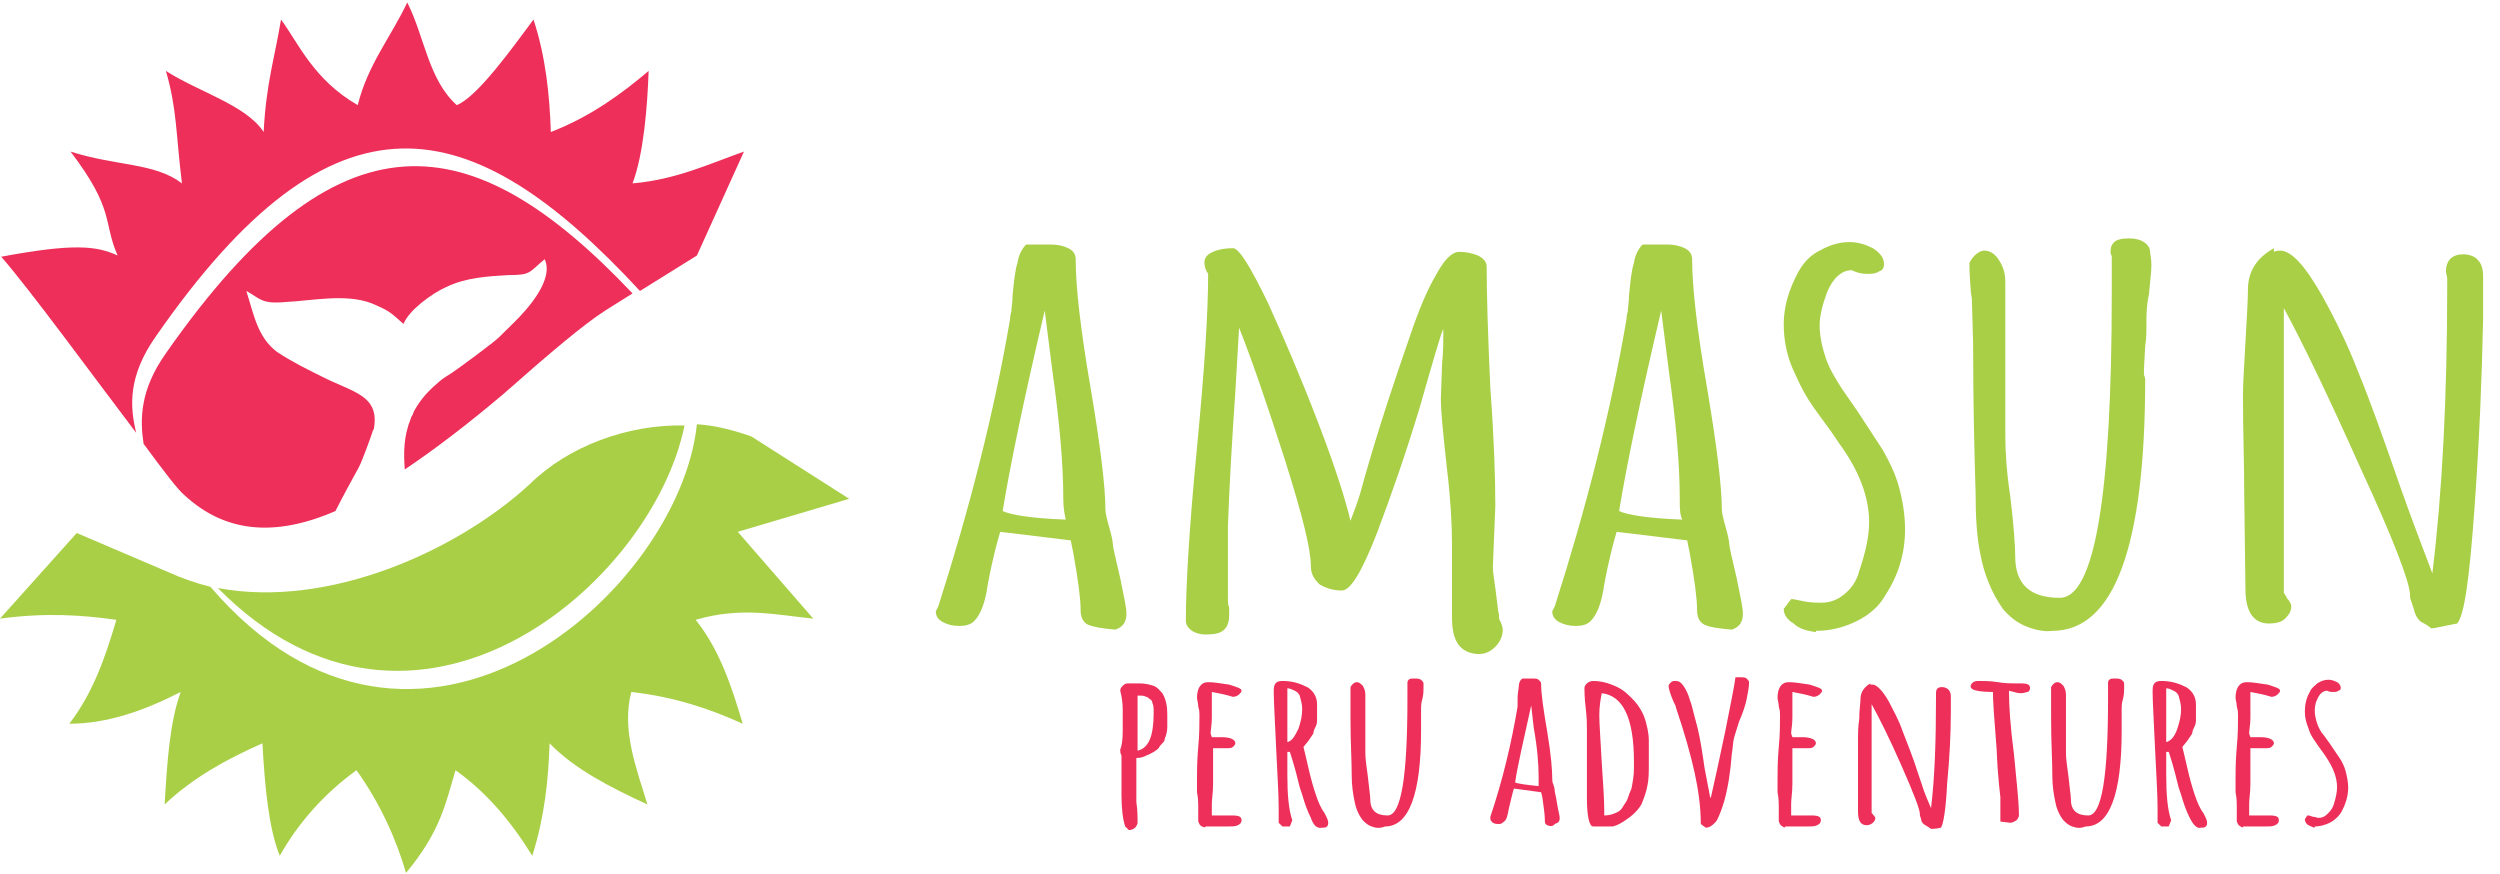 <svg width="143" height="50" viewBox="0 0 143 50" fill="none" xmlns="http://www.w3.org/2000/svg">
<g clip-path="url(#clip0_3437_501)">
<path d="M62.237 35.735C61.954 35.595 61.812 35.315 61.812 34.895C61.812 34.266 61.671 33.147 61.388 31.609L61.246 30.909L57.21 30.42C57.069 30.909 56.785 31.888 56.502 33.427C56.361 34.476 56.077 35.175 55.723 35.525C55.511 35.735 55.228 35.804 54.874 35.804C54.52 35.804 54.236 35.735 53.953 35.595C53.67 35.455 53.528 35.245 53.528 34.965L53.599 34.825L53.67 34.686C55.44 29.161 56.856 23.637 57.777 18.252C57.777 18.182 57.777 18.042 57.847 17.832C57.847 17.623 57.918 17.343 57.918 16.923C57.989 16.154 58.06 15.455 58.201 15.035C58.272 14.546 58.485 14.196 58.697 13.986H60.113C60.467 13.986 60.821 14.056 61.104 14.196C61.388 14.336 61.529 14.546 61.529 14.825C61.529 16.434 61.812 18.881 62.379 22.168C62.945 25.525 63.229 27.832 63.229 29.161C63.229 29.301 63.299 29.651 63.441 30.14C63.583 30.63 63.653 30.979 63.653 31.119C63.653 31.259 63.795 31.888 64.078 33.077C64.291 34.126 64.432 34.756 64.432 35.105C64.432 35.595 64.22 35.874 63.795 36.014C63.016 35.944 62.591 35.874 62.237 35.735ZM60.821 28.532C60.821 26.574 60.609 24.126 60.184 21.119L59.759 17.763C58.556 22.867 57.777 26.644 57.352 29.231C57.777 29.441 58.98 29.651 60.963 29.721C60.892 29.441 60.821 29.021 60.821 28.532Z" fill="#A8CF45"/>
<path d="M83.054 35.315V33.217V31.119C83.054 30.07 82.983 28.602 82.771 26.854C82.558 24.896 82.417 23.567 82.417 22.798L82.488 20.77C82.558 20.21 82.558 19.511 82.558 18.812C82.417 19.091 81.992 20.56 81.213 23.287C80.434 25.875 79.585 28.322 78.735 30.56C77.885 32.728 77.248 33.777 76.752 33.777C76.257 33.777 75.832 33.637 75.478 33.427C75.195 33.147 74.982 32.868 74.982 32.378C74.982 31.399 74.487 29.441 73.495 26.294C72.504 23.217 71.654 20.7 70.876 18.742L70.663 22.378C70.451 25.455 70.309 28.042 70.238 30.07C70.238 32.168 70.238 33.567 70.238 34.266C70.238 34.406 70.238 34.616 70.309 34.756V35.175C70.309 35.525 70.238 35.805 70.026 36.014C69.814 36.224 69.46 36.294 68.964 36.294C68.681 36.294 68.397 36.224 68.185 36.084C67.973 35.944 67.831 35.735 67.831 35.525C67.831 33.357 68.043 30 68.468 25.595C68.893 21.189 69.106 17.903 69.106 15.665C68.964 15.455 68.893 15.245 68.893 15.036C68.893 14.756 69.035 14.546 69.389 14.406C69.672 14.266 70.097 14.196 70.522 14.196C70.876 14.196 71.513 15.245 72.504 17.273C73.425 19.301 74.416 21.609 75.407 24.196C76.398 26.784 76.965 28.602 77.248 29.791C77.46 29.231 77.673 28.672 77.814 28.182L78.027 27.413C78.877 24.406 79.797 21.679 80.647 19.231C81.142 17.763 81.638 16.574 82.134 15.735C82.629 14.826 83.054 14.406 83.479 14.406C83.833 14.406 84.187 14.476 84.541 14.616C84.824 14.756 85.037 14.966 85.037 15.245C85.037 16.784 85.107 19.161 85.249 22.238C85.462 25.105 85.532 27.343 85.532 28.951L85.461 30.7L85.391 32.448C85.391 32.728 85.462 33.077 85.532 33.637L85.674 34.756C85.674 34.965 85.745 35.105 85.745 35.175C85.745 35.315 85.745 35.315 85.745 35.385C85.886 35.665 85.957 35.875 85.957 36.014C85.957 36.364 85.816 36.714 85.532 36.993C85.249 37.273 84.966 37.413 84.541 37.413C83.479 37.343 83.054 36.644 83.054 35.315Z" fill="#A8CF45"/>
<path d="M97.498 35.735C97.215 35.595 97.073 35.315 97.073 34.895C97.073 34.266 96.932 33.147 96.648 31.609L96.507 30.909L92.471 30.42C92.329 30.909 92.046 31.888 91.763 33.427C91.621 34.476 91.338 35.175 90.984 35.525C90.772 35.735 90.488 35.804 90.134 35.804C89.78 35.804 89.497 35.735 89.214 35.595C88.931 35.455 88.789 35.245 88.789 34.965L88.86 34.825L88.931 34.686C90.701 29.161 92.117 23.637 93.037 18.252C93.037 18.182 93.037 18.042 93.108 17.832C93.108 17.623 93.179 17.343 93.179 16.923C93.25 16.154 93.321 15.455 93.462 15.035C93.533 14.546 93.745 14.196 93.958 13.986H95.374C95.728 13.986 96.082 14.056 96.365 14.196C96.648 14.336 96.79 14.546 96.79 14.825C96.79 16.434 97.073 18.881 97.64 22.168C98.206 25.525 98.489 27.832 98.489 29.161C98.489 29.301 98.56 29.651 98.702 30.14C98.843 30.63 98.914 30.979 98.914 31.119C98.914 31.259 99.056 31.888 99.339 33.077C99.551 34.126 99.693 34.756 99.693 35.105C99.693 35.595 99.481 35.874 99.056 36.014C98.277 35.944 97.781 35.874 97.498 35.735ZM96.082 28.532C96.082 26.574 95.87 24.126 95.445 21.119L95.02 17.763C93.816 22.867 93.037 26.644 92.612 29.231C93.037 29.441 94.241 29.651 96.224 29.721C96.082 29.441 96.082 29.021 96.082 28.532Z" fill="#A8CF45"/>
<path d="M102.596 35.665C102.242 35.455 102.03 35.175 102.03 34.826L102.455 34.266C102.596 34.266 102.879 34.336 103.233 34.406C103.658 34.476 103.942 34.476 104.154 34.476C104.65 34.476 105.074 34.336 105.499 33.986C105.924 33.637 106.207 33.217 106.349 32.658C106.703 31.609 106.915 30.7 106.915 29.861C106.915 28.462 106.349 26.924 105.216 25.385L104.791 24.756C104.296 24.056 103.8 23.427 103.446 22.868C103.092 22.308 102.809 21.679 102.525 21.049C102.171 20.21 102.03 19.371 102.03 18.532C102.03 17.553 102.313 16.574 102.879 15.525C103.163 15.036 103.517 14.616 104.083 14.336C104.579 14.056 105.145 13.847 105.782 13.847C106.278 13.847 106.703 13.986 107.128 14.196C107.553 14.476 107.765 14.756 107.765 15.105C107.765 15.315 107.694 15.455 107.482 15.525C107.269 15.665 107.057 15.665 106.774 15.665C106.49 15.665 106.207 15.595 105.924 15.455C105.358 15.455 104.862 15.875 104.508 16.714C104.225 17.483 104.083 18.112 104.083 18.602C104.083 19.231 104.225 19.861 104.437 20.49C104.65 21.119 105.004 21.679 105.358 22.238L106.278 23.567L107.694 25.735C108.048 26.364 108.402 27.064 108.615 27.833C108.827 28.602 108.969 29.441 108.969 30.28C108.969 31.609 108.615 32.868 107.836 34.056C107.482 34.686 106.915 35.175 106.207 35.525C105.499 35.875 104.72 36.084 103.871 36.084V36.154C103.304 36.084 102.879 35.945 102.596 35.665Z" fill="#A8CF45"/>
<path d="M115.837 35.805C115.341 35.595 114.916 35.245 114.562 34.825C113.925 33.916 113.5 32.867 113.288 31.749C113.075 30.77 113.004 29.581 113.004 28.182C112.934 25.875 112.863 23.007 112.863 19.651L112.792 17.133C112.792 16.993 112.721 16.784 112.721 16.504C112.65 15.665 112.65 15.175 112.65 15.035C112.863 14.616 113.217 14.336 113.5 14.336C113.854 14.336 114.137 14.546 114.35 14.896C114.633 15.315 114.704 15.735 114.704 16.154V24.965C114.704 25.805 114.775 26.993 114.987 28.392C115.199 30.14 115.27 31.329 115.27 31.819C115.27 33.427 116.12 34.196 117.819 34.196C119.802 34.196 120.793 28.392 120.793 16.784V14.965V14.686C120.793 14.616 120.722 14.546 120.722 14.406C120.722 14.126 120.793 13.986 120.935 13.847C121.076 13.707 121.359 13.637 121.784 13.637C122.138 13.637 122.421 13.707 122.634 13.847C122.846 13.986 122.988 14.196 122.988 14.406C122.988 14.546 123.059 14.756 123.059 15.175C123.059 15.525 122.988 16.084 122.917 16.854C122.775 17.483 122.775 18.042 122.775 18.462C122.775 18.951 122.775 19.371 122.705 19.791L122.634 21.119V21.399C122.634 21.469 122.705 21.609 122.705 21.679C122.705 31.259 120.935 36.084 117.394 36.084C116.899 36.154 116.332 36.014 115.837 35.805Z" fill="#A8CF45"/>
<path d="M138.423 35.525C138.282 35.385 138.14 35.175 138.069 34.826L137.857 34.196V34.126V34.056C137.857 33.357 136.937 30.91 135.025 26.784C133.184 22.658 131.697 19.581 130.635 17.623V33.917L130.777 34.126C130.777 34.196 130.847 34.266 130.918 34.336C130.989 34.476 131.06 34.546 131.06 34.686C131.06 34.965 130.918 35.175 130.706 35.385C130.493 35.595 130.139 35.665 129.785 35.665C128.936 35.665 128.44 35.035 128.44 33.707L128.369 28.182C128.369 26.504 128.298 24.686 128.298 22.588C128.298 21.889 128.369 20.91 128.44 19.581C128.511 18.252 128.582 17.203 128.582 16.574C128.582 15.525 129.077 14.756 130.068 14.196V14.406C130.21 14.336 130.352 14.336 130.422 14.336C131.06 14.336 131.839 15.175 132.83 16.924C133.609 18.322 134.317 19.791 134.883 21.259C135.52 22.798 136.299 24.965 137.291 27.833L137.715 29.021C138.353 30.77 138.848 32.029 139.131 32.798C139.698 28.182 139.981 22.658 139.981 16.364V15.944C139.981 15.805 139.91 15.665 139.91 15.525C139.91 14.896 140.264 14.546 140.902 14.546C141.256 14.546 141.61 14.686 141.751 14.896C141.964 15.105 142.034 15.455 142.034 15.805V18.252C141.964 21.609 141.822 25.175 141.539 29.091C141.256 33.008 140.972 35.175 140.548 35.665C139.769 35.805 139.273 35.944 139.061 35.944C138.848 35.735 138.636 35.665 138.423 35.525Z" fill="#A8CF45"/>
<path d="M64.361 47.273C64.22 46.853 64.149 46.224 64.149 45.455V44.336C64.149 43.986 64.149 43.636 64.149 43.217C64.078 43.077 64.078 43.007 64.078 42.937V42.867C64.149 42.727 64.22 42.377 64.22 41.818V41.259C64.22 41.049 64.22 40.909 64.22 40.629C64.22 40.14 64.149 39.79 64.078 39.51C64.078 39.37 64.149 39.301 64.22 39.231C64.29 39.161 64.361 39.091 64.503 39.091H65.211C65.494 39.091 65.777 39.161 65.99 39.231C66.202 39.301 66.344 39.51 66.486 39.65C66.698 40 66.769 40.419 66.769 40.839C66.769 41.189 66.769 41.398 66.769 41.608C66.769 41.818 66.698 42.098 66.627 42.238C66.627 42.377 66.556 42.447 66.486 42.517C66.415 42.587 66.344 42.657 66.273 42.797C66.132 42.937 65.919 43.077 65.565 43.217C65.423 43.287 65.282 43.357 64.999 43.357V44.755V45.524V45.874C65.069 46.364 65.069 46.713 65.069 47.063C65.069 47.133 64.999 47.273 64.928 47.343C64.857 47.413 64.715 47.482 64.574 47.482L64.361 47.273ZM65.99 40.769C65.99 40.559 65.99 40.35 65.919 40.21C65.919 40.14 65.848 40 65.777 40C65.707 39.93 65.636 39.86 65.565 39.86C65.423 39.79 65.353 39.79 65.211 39.79C65.211 39.79 65.14 39.79 65.069 39.79V40.489C65.069 40.979 65.069 41.398 65.069 41.818C65.069 42.238 65.069 42.517 65.069 42.657V42.937C65.707 42.797 65.99 42.098 65.99 40.769Z" fill="#ED2F59"/>
<path d="M68.751 47.272C68.609 47.202 68.609 47.132 68.539 46.992V46.643V46.363C68.539 46.293 68.539 46.223 68.539 46.083C68.539 45.944 68.539 45.664 68.468 45.314V44.545C68.468 44.125 68.468 43.566 68.539 42.727C68.609 42.028 68.609 41.398 68.609 40.909C68.609 40.769 68.609 40.629 68.539 40.419C68.539 40.209 68.468 39.999 68.468 39.93C68.468 39.37 68.68 39.02 69.105 39.02C69.459 39.02 69.813 39.09 70.309 39.16C70.734 39.3 71.017 39.37 71.017 39.51C71.017 39.58 70.946 39.65 70.875 39.72C70.804 39.79 70.663 39.86 70.521 39.86C70.096 39.72 69.671 39.65 69.317 39.58C69.317 39.72 69.317 39.86 69.317 40.139C69.317 40.489 69.317 40.769 69.317 41.048C69.317 41.468 69.247 41.748 69.247 41.958L69.317 42.167H69.601C69.671 42.167 69.813 42.167 69.884 42.167C70.379 42.167 70.663 42.307 70.663 42.517C70.663 42.587 70.592 42.657 70.521 42.727C70.45 42.797 70.309 42.797 70.167 42.797C69.955 42.797 69.813 42.797 69.742 42.797H69.388C69.388 43.007 69.388 43.356 69.388 43.706C69.388 44.125 69.388 44.475 69.388 44.825C69.388 45.314 69.317 45.734 69.317 45.944C69.317 46.433 69.317 46.643 69.317 46.643H69.813C69.955 46.643 70.238 46.643 70.45 46.643C70.875 46.643 71.017 46.713 71.017 46.923C71.017 47.062 70.946 47.132 70.804 47.202C70.663 47.272 70.521 47.272 70.309 47.272H68.963C68.963 47.342 68.893 47.342 68.751 47.272Z" fill="#ED2F59"/>
<path d="M74.982 46.783C74.77 46.364 74.628 45.944 74.486 45.455L74.345 45.035C74.062 43.846 73.849 43.217 73.778 43.007H73.637C73.637 43.217 73.637 43.497 73.637 43.636V44.336C73.637 45.455 73.708 46.294 73.92 46.923L73.778 47.273H73.353L73.141 47.063V46.224C73.141 45.455 73.07 44.336 72.999 42.867C72.929 41.259 72.858 40.14 72.858 39.511C72.858 39.091 72.999 38.951 73.353 38.951C73.92 38.951 74.345 39.091 74.77 39.301C75.124 39.511 75.336 39.86 75.336 40.28V41.119C75.336 41.259 75.336 41.399 75.265 41.539C75.195 41.678 75.124 41.818 75.124 41.958L74.84 42.378L74.557 42.727L74.628 43.007L74.84 43.916C74.982 44.546 75.124 45.035 75.265 45.455C75.407 45.874 75.549 46.224 75.761 46.504L75.832 46.644C75.903 46.783 75.973 46.923 75.973 47.063C75.973 47.133 75.973 47.203 75.903 47.273C75.832 47.343 75.761 47.343 75.619 47.343C75.336 47.413 75.124 47.203 74.982 46.783ZM74.274 41.678C74.416 41.259 74.486 40.909 74.486 40.56C74.486 40.28 74.416 40.07 74.345 39.79C74.274 39.651 74.203 39.581 74.062 39.511C73.92 39.441 73.778 39.371 73.637 39.371V39.441V39.581V41.049C73.637 41.469 73.637 41.958 73.637 42.448C73.92 42.378 74.062 42.098 74.274 41.678Z" fill="#ED2F59"/>
<path d="M78.452 47.273C78.239 47.203 78.098 47.063 77.956 46.923C77.673 46.574 77.531 46.154 77.46 45.735C77.39 45.385 77.319 44.895 77.319 44.406C77.319 43.497 77.248 42.448 77.248 41.119V40.14C77.248 40.07 77.248 40 77.248 39.861C77.248 39.581 77.248 39.371 77.248 39.301C77.319 39.161 77.46 39.021 77.602 39.021C77.744 39.021 77.814 39.091 77.956 39.231C78.027 39.371 78.098 39.511 78.098 39.721V43.077C78.098 43.427 78.168 43.846 78.239 44.406C78.31 45.105 78.381 45.525 78.381 45.735C78.381 46.364 78.735 46.644 79.372 46.644C80.151 46.644 80.505 44.406 80.505 40V39.301V39.161V39.091C80.505 39.021 80.505 38.951 80.576 38.882C80.647 38.812 80.718 38.812 80.93 38.812C81.072 38.812 81.142 38.812 81.284 38.882C81.355 38.951 81.425 39.021 81.425 39.091C81.425 39.161 81.425 39.231 81.425 39.371C81.425 39.511 81.425 39.721 81.355 40C81.284 40.21 81.284 40.42 81.284 40.63C81.284 40.84 81.284 40.979 81.284 41.119V41.609V41.679C81.284 41.679 81.284 41.749 81.284 41.819C81.284 45.455 80.576 47.273 79.231 47.273C78.877 47.413 78.664 47.343 78.452 47.273Z" fill="#ED2F59"/>
<path d="M88.506 47.203C88.364 47.133 88.364 47.063 88.364 46.853C88.364 46.574 88.293 46.154 88.222 45.595L88.151 45.315L86.594 45.105C86.523 45.315 86.452 45.665 86.311 46.224C86.24 46.644 86.169 46.923 86.027 46.993C85.957 47.063 85.886 47.133 85.744 47.133C85.603 47.133 85.532 47.133 85.39 47.063C85.319 46.993 85.249 46.923 85.249 46.853V46.784V46.714C85.957 44.616 86.452 42.518 86.806 40.42C86.806 40.42 86.806 40.35 86.806 40.28C86.806 40.21 86.806 40.07 86.806 39.93C86.806 39.651 86.877 39.371 86.877 39.231C86.877 39.091 86.948 38.882 87.09 38.812H87.656C87.797 38.812 87.939 38.812 88.01 38.882C88.081 38.951 88.151 39.021 88.151 39.091C88.151 39.721 88.293 40.63 88.506 41.888C88.718 43.147 88.789 44.056 88.789 44.546C88.789 44.616 88.789 44.756 88.86 44.895C88.93 45.105 88.93 45.175 88.93 45.245C88.93 45.315 89.001 45.525 89.072 46.014C89.143 46.434 89.214 46.644 89.214 46.784C89.214 46.993 89.143 47.063 88.93 47.133C88.86 47.273 88.647 47.273 88.506 47.203ZM88.01 44.476C88.01 43.707 87.939 42.797 87.727 41.609L87.585 40.35C87.16 42.308 86.806 43.777 86.665 44.756C86.806 44.825 87.302 44.895 88.01 44.965C88.01 44.825 88.01 44.686 88.01 44.476Z" fill="#ED2F59"/>
<path d="M90.772 45.664V43.706C90.772 43.147 90.772 42.448 90.772 41.748C90.772 41.469 90.772 41.049 90.701 40.49C90.63 39.86 90.63 39.511 90.63 39.371C90.63 39.231 90.701 39.161 90.772 39.091C90.842 39.021 90.984 38.951 91.126 38.951C91.48 38.951 91.834 39.021 92.188 39.161C92.542 39.301 92.825 39.441 93.108 39.72C93.674 40.21 94.028 40.769 94.17 41.399C94.241 41.678 94.312 42.028 94.312 42.308C94.312 42.448 94.312 42.518 94.312 42.587V42.937V43.636C94.312 44.196 94.312 44.546 94.241 44.895C94.17 45.315 94.028 45.664 93.887 46.014C93.674 46.364 93.391 46.644 92.966 46.923C92.754 47.063 92.542 47.203 92.258 47.273H91.126C90.913 47.273 90.772 46.713 90.772 45.664ZM92.4 46.504C92.612 46.434 92.754 46.294 92.825 46.154C92.896 46.014 93.037 45.874 93.108 45.664C93.179 45.455 93.25 45.245 93.32 45.105C93.391 44.755 93.462 44.336 93.462 43.986C93.462 43.916 93.462 43.776 93.462 43.567C93.462 41.049 92.825 39.79 91.621 39.651C91.55 40 91.48 40.42 91.48 40.909C91.48 41.399 91.55 42.308 91.621 43.636C91.692 44.755 91.763 45.664 91.763 46.364V46.644C92.046 46.644 92.258 46.574 92.4 46.504Z" fill="#ED2F59"/>
<path d="M97.286 47.133C97.286 46.154 97.144 45.175 96.932 44.196C96.719 43.217 96.365 41.958 95.87 40.489C95.87 40.419 95.799 40.28 95.728 40.14C95.516 39.65 95.445 39.371 95.445 39.231C95.445 39.161 95.516 39.091 95.586 39.021C95.657 38.951 95.728 38.951 95.87 38.951C96.011 38.951 96.153 39.021 96.294 39.231C96.436 39.441 96.578 39.72 96.648 40C96.79 40.35 96.861 40.769 97.002 41.259C97.144 41.748 97.286 42.447 97.427 43.426L97.498 43.916L97.711 45.035C97.781 45.315 97.781 45.524 97.852 45.664C98.065 44.755 98.348 43.426 98.702 41.748C98.985 40.28 99.198 39.301 99.268 38.741H99.622C99.693 38.741 99.835 38.741 99.906 38.811C99.976 38.881 100.047 38.951 100.047 39.021C100.047 39.301 99.976 39.65 99.906 40C99.835 40.35 99.693 40.769 99.481 41.259C99.339 41.678 99.268 41.958 99.198 42.168C99.127 42.378 99.127 42.727 99.056 43.147C98.985 44.126 98.844 45.035 98.631 45.804C98.489 46.294 98.348 46.643 98.206 46.923C97.994 47.203 97.781 47.343 97.569 47.343L97.286 47.133Z" fill="#ED2F59"/>
<path d="M101.959 47.272C101.817 47.202 101.817 47.132 101.746 46.992V46.643V46.363C101.746 46.293 101.746 46.223 101.746 46.083C101.746 45.944 101.746 45.664 101.675 45.314V44.545C101.675 44.125 101.675 43.566 101.746 42.727C101.817 42.028 101.817 41.398 101.817 40.909C101.817 40.769 101.817 40.629 101.746 40.419C101.746 40.209 101.675 39.999 101.675 39.93C101.675 39.37 101.888 39.02 102.313 39.02C102.667 39.02 103.021 39.09 103.516 39.16C103.941 39.3 104.224 39.37 104.224 39.51C104.224 39.58 104.153 39.65 104.083 39.72C104.012 39.79 103.87 39.86 103.729 39.86C103.304 39.72 102.879 39.65 102.525 39.58C102.525 39.72 102.525 39.86 102.525 40.139C102.525 40.489 102.525 40.769 102.525 41.048C102.525 41.468 102.454 41.748 102.454 41.958L102.525 42.167H102.808C102.879 42.167 103.021 42.167 103.091 42.167C103.587 42.167 103.87 42.307 103.87 42.517C103.87 42.587 103.799 42.657 103.729 42.727C103.658 42.797 103.516 42.797 103.375 42.797C103.162 42.797 103.021 42.797 102.95 42.797H102.525C102.525 43.007 102.525 43.356 102.525 43.706C102.525 44.125 102.525 44.475 102.525 44.825C102.525 45.314 102.454 45.734 102.454 45.944C102.454 46.433 102.454 46.643 102.454 46.643H102.95C103.091 46.643 103.375 46.643 103.587 46.643C104.012 46.643 104.153 46.713 104.153 46.923C104.153 47.062 104.083 47.132 103.941 47.202C103.799 47.272 103.658 47.272 103.445 47.272H102.1C102.171 47.342 102.029 47.342 101.959 47.272Z" fill="#ED2F59"/>
<path d="M110.03 47.133C109.96 47.063 109.889 46.993 109.889 46.853L109.818 46.643V46.573C109.818 46.294 109.464 45.385 108.756 43.776C108.048 42.168 107.482 41.049 107.057 40.28V46.503L107.127 46.573C107.127 46.573 107.127 46.643 107.198 46.643C107.198 46.713 107.269 46.713 107.269 46.783C107.269 46.923 107.198 46.993 107.127 47.063C107.057 47.133 106.915 47.203 106.773 47.203C106.419 47.203 106.278 46.923 106.278 46.434V44.336C106.278 43.706 106.278 43.007 106.278 42.238C106.278 41.958 106.278 41.608 106.349 41.119C106.349 40.629 106.419 40.21 106.419 40C106.419 39.58 106.632 39.301 106.986 39.091V39.161C107.057 39.161 107.057 39.161 107.127 39.161C107.34 39.161 107.694 39.51 108.048 40.14C108.331 40.699 108.614 41.189 108.827 41.818C109.039 42.377 109.393 43.217 109.747 44.336L109.889 44.755C110.101 45.455 110.314 45.874 110.455 46.224C110.668 44.475 110.739 42.377 110.739 39.93V39.79C110.739 39.72 110.739 39.72 110.739 39.65C110.739 39.37 110.88 39.301 111.093 39.301C111.234 39.301 111.376 39.37 111.447 39.441C111.517 39.51 111.588 39.65 111.588 39.79V40.699C111.588 41.958 111.517 43.357 111.376 44.825C111.305 46.294 111.163 47.133 111.022 47.343C110.739 47.413 110.526 47.413 110.455 47.413C110.172 47.203 110.101 47.203 110.03 47.133Z" fill="#ED2F59"/>
<path d="M114.421 46.993V46.504C114.421 46.364 114.421 46.224 114.421 46.014V45.594C114.421 45.525 114.279 44.615 114.208 42.867C114.066 41.119 113.996 40.07 113.996 39.581C113.358 39.581 113.004 39.511 112.863 39.441C112.721 39.371 112.721 39.301 112.721 39.231C112.721 39.161 112.792 39.091 112.863 39.021C113.004 38.951 113.075 38.951 113.217 38.951C113.5 38.951 113.854 38.951 114.279 39.021C114.704 39.091 115.058 39.091 115.341 39.091H115.483H115.624C115.978 39.091 116.12 39.161 116.12 39.371C116.12 39.441 116.049 39.581 115.978 39.581C115.907 39.581 115.766 39.651 115.624 39.651C115.553 39.651 115.412 39.651 115.199 39.581L114.916 39.511V39.581V39.651C114.916 40.35 114.987 41.539 115.199 43.147C115.341 44.685 115.483 45.804 115.483 46.644C115.483 46.713 115.412 46.853 115.341 46.923C115.199 46.993 115.129 47.063 114.987 47.063L114.421 46.993Z" fill="#ED2F59"/>
<path d="M118.527 47.273C118.315 47.203 118.173 47.063 118.031 46.923C117.748 46.574 117.606 46.154 117.536 45.735C117.465 45.385 117.394 44.895 117.394 44.406C117.394 43.497 117.323 42.448 117.323 41.119V40.14C117.323 40.07 117.323 40 117.323 39.861C117.323 39.581 117.323 39.371 117.323 39.301C117.394 39.161 117.536 39.021 117.677 39.021C117.819 39.021 117.89 39.091 118.031 39.231C118.102 39.371 118.173 39.511 118.173 39.721V43.077C118.173 43.427 118.244 43.846 118.315 44.406C118.385 45.105 118.456 45.525 118.456 45.735C118.456 46.364 118.81 46.644 119.447 46.644C120.226 46.644 120.58 44.406 120.58 40V39.301V39.161V39.091C120.58 39.021 120.58 38.951 120.651 38.882C120.722 38.812 120.793 38.812 121.005 38.812C121.147 38.812 121.218 38.812 121.359 38.882C121.43 38.951 121.501 39.021 121.501 39.091C121.501 39.161 121.501 39.231 121.501 39.371C121.501 39.511 121.501 39.721 121.43 40C121.359 40.21 121.359 40.42 121.359 40.63C121.359 40.84 121.359 40.979 121.359 41.119V41.609V41.679C121.359 41.679 121.359 41.749 121.359 41.819C121.359 45.455 120.651 47.273 119.306 47.273C118.952 47.413 118.739 47.343 118.527 47.273Z" fill="#ED2F59"/>
<path d="M125.254 46.783C125.041 46.364 124.9 45.944 124.758 45.455L124.616 45.035C124.333 43.846 124.121 43.217 124.05 43.007H123.908C123.908 43.217 123.908 43.497 123.908 43.636V44.336C123.908 45.455 123.979 46.294 124.191 46.923L124.05 47.273H123.625L123.413 47.063V46.224C123.413 45.455 123.342 44.336 123.271 42.867C123.2 41.259 123.129 40.14 123.129 39.511C123.129 39.091 123.271 38.951 123.625 38.951C124.191 38.951 124.616 39.091 125.041 39.301C125.395 39.511 125.608 39.86 125.608 40.28V41.119C125.608 41.259 125.608 41.399 125.537 41.539C125.466 41.678 125.395 41.818 125.395 41.958L125.112 42.378L124.829 42.727L124.9 43.007L125.112 43.916C125.254 44.546 125.395 45.035 125.537 45.455C125.678 45.874 125.82 46.224 126.032 46.504L126.103 46.644C126.174 46.783 126.245 46.923 126.245 47.063C126.245 47.133 126.245 47.203 126.174 47.273C126.103 47.343 126.032 47.343 125.891 47.343C125.678 47.413 125.466 47.203 125.254 46.783ZM124.545 41.678C124.687 41.259 124.758 40.909 124.758 40.56C124.758 40.28 124.687 40.07 124.616 39.79C124.545 39.651 124.475 39.581 124.333 39.511C124.191 39.441 124.05 39.371 123.908 39.371V39.441V39.581V41.049C123.908 41.469 123.908 41.958 123.908 42.448C124.191 42.378 124.404 42.098 124.545 41.678Z" fill="#ED2F59"/>
<path d="M128.156 47.272C128.015 47.202 128.015 47.132 127.944 46.992V46.643V46.363C127.944 46.293 127.944 46.223 127.944 46.083C127.944 45.944 127.944 45.664 127.873 45.314V44.545C127.873 44.125 127.873 43.566 127.944 42.727C128.015 42.028 128.015 41.398 128.015 40.909C128.015 40.769 128.015 40.629 127.944 40.419C127.944 40.209 127.873 39.999 127.873 39.93C127.873 39.37 128.085 39.02 128.51 39.02C128.864 39.02 129.218 39.09 129.714 39.16C130.139 39.3 130.422 39.37 130.422 39.51C130.422 39.58 130.351 39.65 130.28 39.72C130.21 39.79 130.068 39.86 129.926 39.86C129.502 39.72 129.077 39.65 128.723 39.58C128.723 39.72 128.723 39.86 128.723 40.139C128.723 40.489 128.723 40.769 128.723 41.048C128.723 41.468 128.652 41.748 128.652 41.958L128.723 42.167H129.006C129.077 42.167 129.218 42.167 129.289 42.167C129.785 42.167 130.068 42.307 130.068 42.517C130.068 42.587 129.997 42.657 129.926 42.727C129.856 42.797 129.714 42.797 129.572 42.797C129.36 42.797 129.218 42.797 129.148 42.797H128.723C128.723 43.007 128.723 43.356 128.723 43.706C128.723 44.125 128.723 44.475 128.723 44.825C128.723 45.314 128.652 45.734 128.652 45.944C128.652 46.433 128.652 46.643 128.652 46.643H129.148C129.289 46.643 129.572 46.643 129.785 46.643C130.21 46.643 130.351 46.713 130.351 46.923C130.351 47.062 130.28 47.132 130.139 47.202C129.997 47.272 129.856 47.272 129.643 47.272H128.298C128.369 47.342 128.227 47.342 128.156 47.272Z" fill="#ED2F59"/>
<path d="M132.051 47.203C131.909 47.133 131.838 46.993 131.838 46.853L131.98 46.643C132.051 46.643 132.122 46.643 132.263 46.713C132.405 46.713 132.546 46.783 132.617 46.783C132.83 46.783 132.971 46.713 133.113 46.573C133.254 46.433 133.396 46.293 133.467 46.084C133.608 45.664 133.679 45.314 133.679 45.035C133.679 44.475 133.467 43.916 133.042 43.286L132.9 43.077C132.688 42.797 132.546 42.587 132.405 42.377C132.263 42.168 132.122 41.958 132.051 41.678C131.909 41.328 131.838 41.049 131.838 40.699C131.838 40.349 131.909 39.93 132.122 39.58C132.192 39.37 132.405 39.23 132.546 39.091C132.759 38.951 132.971 38.881 133.184 38.881C133.396 38.881 133.538 38.951 133.679 39.021C133.821 39.091 133.892 39.23 133.892 39.37C133.892 39.44 133.821 39.51 133.75 39.51C133.679 39.58 133.608 39.58 133.467 39.58C133.325 39.58 133.254 39.58 133.113 39.51C132.9 39.51 132.688 39.65 132.546 40C132.405 40.279 132.405 40.559 132.405 40.699C132.405 40.909 132.476 41.189 132.546 41.398C132.617 41.608 132.759 41.888 132.9 42.028L133.254 42.517L133.821 43.356C133.963 43.566 134.104 43.846 134.175 44.126C134.246 44.405 134.317 44.755 134.317 45.035C134.317 45.524 134.175 46.014 133.892 46.503C133.75 46.713 133.538 46.923 133.254 47.063C132.971 47.203 132.688 47.273 132.405 47.273V47.342C132.334 47.342 132.192 47.273 132.051 47.203Z" fill="#ED2F59"/>
<path d="M46.519 35.385L42.2 30.419L48.572 28.531L42.978 24.965C41.987 24.615 40.925 24.336 39.863 24.266C38.872 33.846 23.79 47.273 12.037 33.566C11.187 33.356 10.408 33.077 9.629 32.727L4.39 30.489L0 35.385C2.62 35.035 4.673 35.175 6.656 35.454C6.018 37.622 5.31 39.65 3.965 41.398C6.16 41.398 8.284 40.629 10.338 39.58C9.7 41.329 9.559 43.636 9.417 46.014C11.046 44.475 12.957 43.426 15.011 42.517C15.152 45.035 15.365 47.343 16.002 48.951C17.064 47.063 18.551 45.385 20.392 44.056C21.737 45.944 22.657 47.972 23.224 49.93C25.206 47.552 25.49 45.944 26.056 44.056C27.826 45.315 29.242 46.993 30.446 48.951C31.154 46.713 31.366 44.615 31.437 42.517C32.853 43.986 34.907 45.035 37.031 46.014C36.394 43.916 35.544 41.748 36.111 39.58C38.589 39.86 40.642 40.559 42.483 41.398C41.846 39.231 41.138 37.133 39.792 35.454C42.412 34.685 44.395 35.175 46.519 35.385Z" fill="#A8CF45"/>
<path d="M30.304 27.692C26.127 31.539 18.763 34.825 12.461 33.636C23.719 45.035 37.314 33.427 39.155 24.336C35.898 24.266 32.499 25.525 30.304 27.692Z" fill="#A8CF45"/>
<path d="M8.921 19.231C19.117 4.545 26.906 6.154 36.606 16.643L39.863 14.615L42.554 8.671C40.571 9.37 38.659 10.28 36.181 10.489C36.819 8.811 37.031 6.084 37.102 4.056C35.615 5.314 33.845 6.643 31.508 7.552C31.437 5.454 31.225 3.287 30.517 1.119C29.313 2.727 27.331 5.524 26.127 6.014C24.498 4.545 24.286 2.098 23.295 0.14C22.374 2.098 21.029 3.706 20.463 6.014C17.914 4.545 17.064 2.447 16.073 1.119C15.719 3.287 15.223 4.755 15.081 7.552C14.09 6.014 11.329 5.245 9.488 4.056C10.125 6.224 10.054 7.622 10.408 10.489C8.851 9.3 6.656 9.51 4.036 8.671C6.585 12.028 5.877 12.657 6.726 14.615C5.523 14.056 4.177 13.916 0.071 14.685C1.77 16.643 5.24 21.398 7.789 24.755C7.434 23.287 7.293 21.538 8.921 19.231Z" fill="#ED2F59"/>
<path d="M10.55 28.322C12.816 30.42 15.648 30.769 19.188 29.231C19.684 28.252 20.038 27.622 20.533 26.713C20.746 26.294 21.171 25.105 21.312 24.686C21.312 24.686 21.312 24.616 21.383 24.546C21.737 22.588 20.179 22.448 18.409 21.539C17.56 21.119 16.71 20.7 15.86 20.14C14.727 19.301 14.515 17.972 14.09 16.643C14.869 17.063 14.94 17.413 16.356 17.273C17.843 17.203 19.755 16.783 21.241 17.343C22.233 17.762 22.303 17.832 23.082 18.532C23.366 17.762 24.711 16.783 25.49 16.434C26.623 15.874 27.897 15.804 29.101 15.734C30.375 15.734 30.234 15.595 31.154 14.825C31.721 16.014 30.092 17.762 29.455 18.392L28.534 19.301C28.251 19.581 26.269 21.049 25.844 21.329C25.631 21.469 25.277 21.678 25.136 21.818C24.64 22.238 24.215 22.657 23.861 23.217C23.649 23.567 23.72 23.427 23.578 23.776C23.578 23.776 23.507 23.846 23.507 23.916C23.082 24.965 23.082 25.874 23.153 26.853C24.923 25.665 26.835 24.196 28.817 22.518C31.508 20.14 33.42 18.532 34.623 17.762L36.181 16.783C26.977 7.063 19.401 6.014 9.488 20.21C8.001 22.308 8.001 23.986 8.213 25.385C9.346 26.923 10.196 28.042 10.55 28.322Z" fill="#ED2F59"/>
</g>
<defs>
<clipPath id="clip0_3437_501">
<rect width="142.105" height="50" fill="white"/>
</clipPath>
</defs>
</svg>
